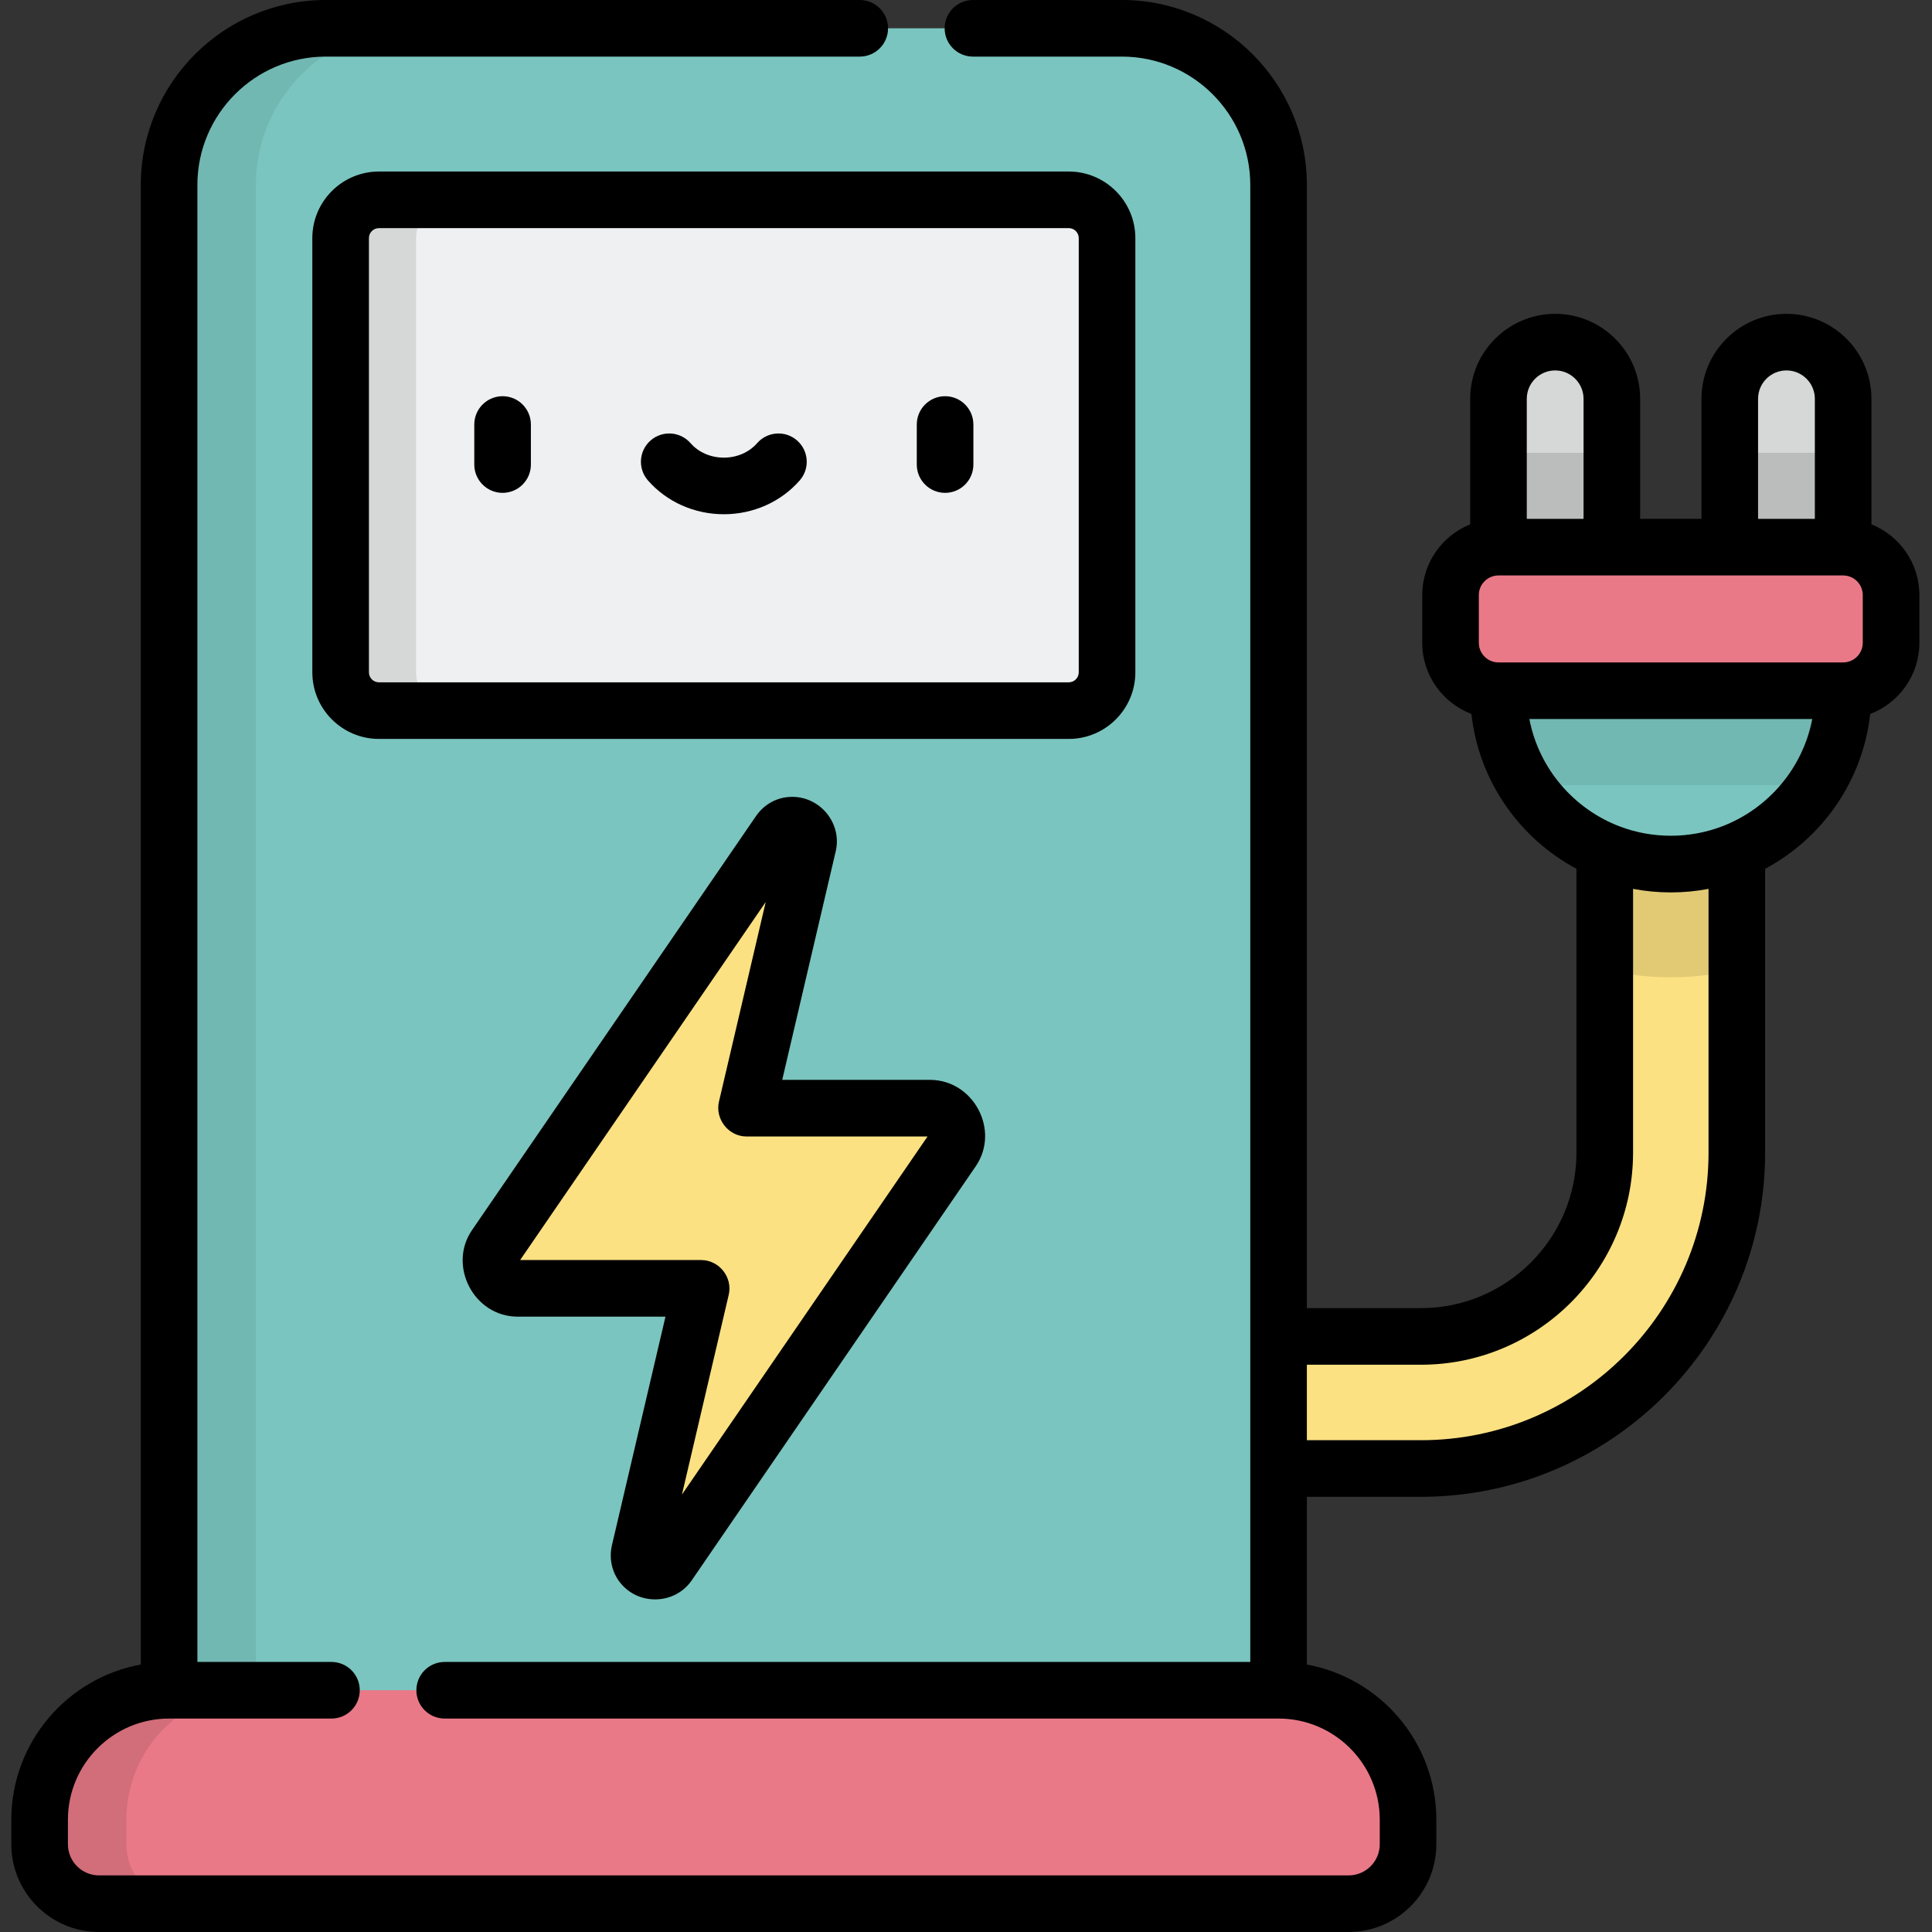 <svg height="512pt" viewBox="-3 0 512 512" width="512pt" xmlns="http://www.w3.org/2000/svg"><rect x="-3" y="0" width="512" height="512" fill="#333333" stroke="none"/><path d="m373.559 389.168h-64.734c-9.664 0-17.5-7.836-17.5-17.5 0-9.664 7.836-17.5 17.5-17.5h64.734c26.867 0 48.723-21.859 48.723-48.727v-96.441c0-9.664 7.836-17.5 17.5-17.5 9.668 0 17.5 7.836 17.5 17.5v96.441c0 46.164-37.559 83.727-83.723 83.727zm0 0" fill="#fce182"/><path d="m294.316 7.5h-210.98c-22.934 0-41.52 18.59-41.52 41.52v427.195h294.02v-427.195c0-22.93-18.59-41.52-41.52-41.52zm0 0" fill="#7ac5bf"/><path d="m106.336 7.5h-23c-22.934 0-41.52 18.59-41.52 41.52v427.195h23v-427.195c0-22.93 18.586-41.52 41.52-41.52zm0 0" fill="#72b8b2"/><path d="m335.836 447.93h-294.02c-18.953 0-34.316 15.363-34.316 34.316v6.496c0 8.703 7.055 15.758 15.758 15.758h331.137c8.699 0 15.754-7.055 15.754-15.758v-6.496c0-18.953-15.363-34.316-34.312-34.316zm0 0" fill="#ea7988"/><path d="m30.5 488.742v-6.496c0-18.953 15.363-34.316 34.316-34.316h-23c-18.953 0-34.316 15.363-34.316 34.316v6.496c0 8.703 7.055 15.758 15.758 15.758h23c-8.703 0-15.758-7.055-15.758-15.758zm0 0" fill="#d26d7a"/><path d="m280.234 52.957h-182.82c-5.602 0-10.141 4.539-10.141 10.145v115.074c0 5.602 4.539 10.145 10.141 10.145h182.82c5.602 0 10.145-4.543 10.145-10.145v-115.074c0-5.602-4.543-10.145-10.145-10.145zm0 0" fill="#eef0f1"/><path d="m107.273 178.176v-115.074c0-5.602 4.539-10.145 10.141-10.145h-20c-5.602 0-10.141 4.543-10.141 10.145v115.074c0 5.602 4.539 10.145 10.141 10.145h20c-5.602 0-10.141-4.543-10.141-10.145zm0 0" fill="#d6d8d8"/><path d="m243.469 293.68h-48.637l16.359-69.855c.957-4.555-5.047-7.121-7.676-3.281l-75.238 109.695c-3.246 4.746.156 11.188 5.906 11.188h48.633l-16.355 69.852c-.957 4.559 5.047 7.121 7.676 3.281l75.238-109.691c3.242-4.75-.156-11.188-5.906-11.188zm0 0" fill="#fce182"/><path d="m439.781 191.5c-9.664 0-17.5 7.836-17.5 17.5v47.934c5.621 1.336 11.477 2.066 17.5 2.066 6.027 0 11.879-.73 17.5-2.066v-47.934c0-9.664-7.832-17.5-17.5-17.5zm0 0" fill="#e2ca75"/><path d="m439.781 164.023-45 19.023h-.668v.281c0 25.223 20.445 45.672 45.668 45.672 25.227 0 45.672-20.449 45.672-45.672v-.281zm0 0" fill="#7ac5bf"/><path d="m409.137 90.668c-8.297 0-15.023 6.727-15.023 15.023v59.309h30.043v-59.312c0-8.293-6.723-15.02-15.02-15.02zm0 0" fill="#d6d8d8"/><path d="m470.43 90.668c8.297 0 15.023 6.727 15.023 15.023v59.309h-30.047v-59.312c0-8.293 6.727-15.02 15.023-15.02zm0 0" fill="#d6d8d8"/><path d="m485.453 120h-30.047v45h30.047zm0 0" fill="#bbbdbd"/><path d="m394.113 120h30.047v45h-30.047zm0 0" fill="#bbbdbd"/><path d="m394.781 183.047h-.668v.281c0 9.113 2.676 17.594 7.273 24.719h76.789c4.598-7.125 7.277-15.605 7.277-24.719v-.281l-45.672-19.023zm0 0" fill="#72b8b2"/><path d="m485.453 145h-91.34c-7.016 0-12.707 5.688-12.707 12.707v12.633c0 7.02 5.691 12.707 12.707 12.707h91.34c7.016 0 12.707-5.688 12.707-12.707v-12.633c-.004-7.02-5.691-12.707-12.707-12.707zm0 0" fill="#ea7988"/><path d="m297.879 178.176v-115.074c0-9.73-7.918-17.645-17.645-17.645h-182.82c-9.73 0-17.645 7.914-17.645 17.645v115.074c0 9.73 7.918 17.645 17.645 17.645h182.82c9.73 0 17.645-7.918 17.645-17.645zm-203.109 0v-115.074c0-1.457 1.188-2.645 2.645-2.645h182.82c1.457 0 2.645 1.188 2.645 2.645v115.074c0 1.457-1.188 2.645-2.645 2.645h-182.82c-1.457 0-2.645-1.188-2.645-2.645zm0 0"/><path d="m130.191 105c-4.141 0-7.5 3.359-7.5 7.5v10.613c0 4.141 3.359 7.5 7.5 7.5 4.145 0 7.5-3.359 7.5-7.5v-10.613c0-4.141-3.355-7.5-7.5-7.5zm0 0"/><path d="m247.457 105c-4.141 0-7.5 3.359-7.5 7.5v10.613c0 4.141 3.359 7.5 7.5 7.5s7.5-3.359 7.5-7.5v-10.613c0-4.141-3.359-7.5-7.5-7.5zm0 0"/><path d="m208.23 116.727c-3.117-2.727-7.855-2.406-10.582.711-2.133 2.441-5.348 3.84-8.824 3.84-3.473 0-6.691-1.398-8.824-3.84-2.727-3.117-7.465-3.438-10.582-.711-3.121 2.727-3.438 7.465-.711 10.582 4.98 5.699 12.312 8.969 20.117 8.969 7.805 0 15.137-3.27 20.117-8.969 2.727-3.117 2.41-7.855-.711-10.582zm0 0"/><path d="m159.121 409.734c-.738 3.5.105 7.07 2.316 9.793 4.918 6.059 14.484 5.699 18.883-.727 0 0 75.168-109.59 75.246-109.703 6.555-9.555-.574-22.918-12.098-22.918h-39.176l14.199-60.645c.016-.055.027-.109.039-.168 1.531-7.27-4.16-14.191-11.578-14.191-3.883 0-7.395 1.867-9.625 5.125 0 0-75.184 109.617-75.246 109.703-6.457 9.418.488 22.922 12.102 22.922h39.176l-14.203 60.641c-.012.055-.023.113-.035.168zm-24.281-75.809 65.086-94.895s-12.391 52.91-12.398 52.938c-1.055 4.516 2.465 9.211 7.305 9.211h47.977l-65.086 94.891s12.375-52.848 12.395-52.934c1.09-4.648-2.539-9.211-7.301-9.211zm0 0"/><path d="m492.953 138.961v-33.273c0-12.418-10.105-22.52-22.523-22.52-12.418 0-22.523 10.102-22.523 22.52v31.812h-16.25v-31.812c0-12.418-10.102-22.52-22.52-22.52s-22.523 10.102-22.523 22.52v33.273c-7.438 2.984-12.707 10.254-12.707 18.746v12.633c0 8.617 5.43 15.969 13.039 18.871 1.965 17.781 12.73 32.945 27.836 41.027v75.203c0 22.73-18.492 41.227-41.223 41.227h-30.223v-297.648c0-27.027-21.992-49.02-49.02-49.02h-39.473c-4.145 0-7.5 3.359-7.5 7.5s3.355 7.5 7.5 7.5h39.473c18.758 0 34.02 15.262 34.02 34.02v391.414h-213.492c-4.145 0-7.5 3.355-7.5 7.5 0 4.141 3.355 7.5 7.5 7.5h220.992c14.785 0 26.812 12.027 26.812 26.812v6.5c0 4.551-3.703 8.254-8.254 8.254h-331.137c-4.555 0-8.258-3.703-8.258-8.254v-6.5c0-14.785 12.027-26.812 26.812-26.812h43.031c4.141 0 7.5-3.359 7.5-7.5 0-4.145-3.359-7.5-7.5-7.5h-35.531v-391.414c0-18.758 15.262-34.02 34.02-34.02h141.512c4.141 0 7.5-3.359 7.5-7.5s-3.359-7.5-7.5-7.5h-141.512c-27.027 0-49.02 21.988-49.02 49.02v392.098c-19.488 3.547-34.312 20.633-34.312 41.129v6.5c0 12.82 10.434 23.254 23.258 23.254h331.133c12.824 0 23.258-10.434 23.258-23.258v-6.496c0-20.496-14.828-37.582-34.312-41.129v-44.449h30.219c50.305 0 91.227-40.926 91.227-91.227v-75.203c15.105-8.082 25.871-23.246 27.836-41.027 7.609-2.902 13.039-10.254 13.039-18.871v-12.633c0-8.492-5.27-15.762-12.703-18.746zm-30.047-33.273c0-4.148 3.375-7.52 7.523-7.52 4.148 0 7.523 3.375 7.523 7.52v31.812h-15.047zm-61.293 0c0-4.148 3.375-7.52 7.523-7.52 4.145 0 7.52 3.375 7.52 7.52v31.812h-15.043zm48.168 199.754c0 42.031-34.191 76.227-76.223 76.227h-30.223v-20h30.223c31 0 56.223-25.223 56.223-56.227v-69.883c6.586 1.254 13.414 1.258 20 0zm3.594-86.449c-8.684 3.32-18.496 3.32-27.18.004-12.18-4.656-21.387-15.375-23.898-28.449h74.973c-2.512 13.07-11.719 23.789-23.895 28.445zm37.281-48.652c0 2.871-2.332 5.207-5.203 5.207h-91.34c-2.871 0-5.207-2.336-5.207-5.207v-12.633c0-2.871 2.336-5.207 5.207-5.207h91.34c2.871 0 5.203 2.336 5.203 5.207zm0 0"/></svg>